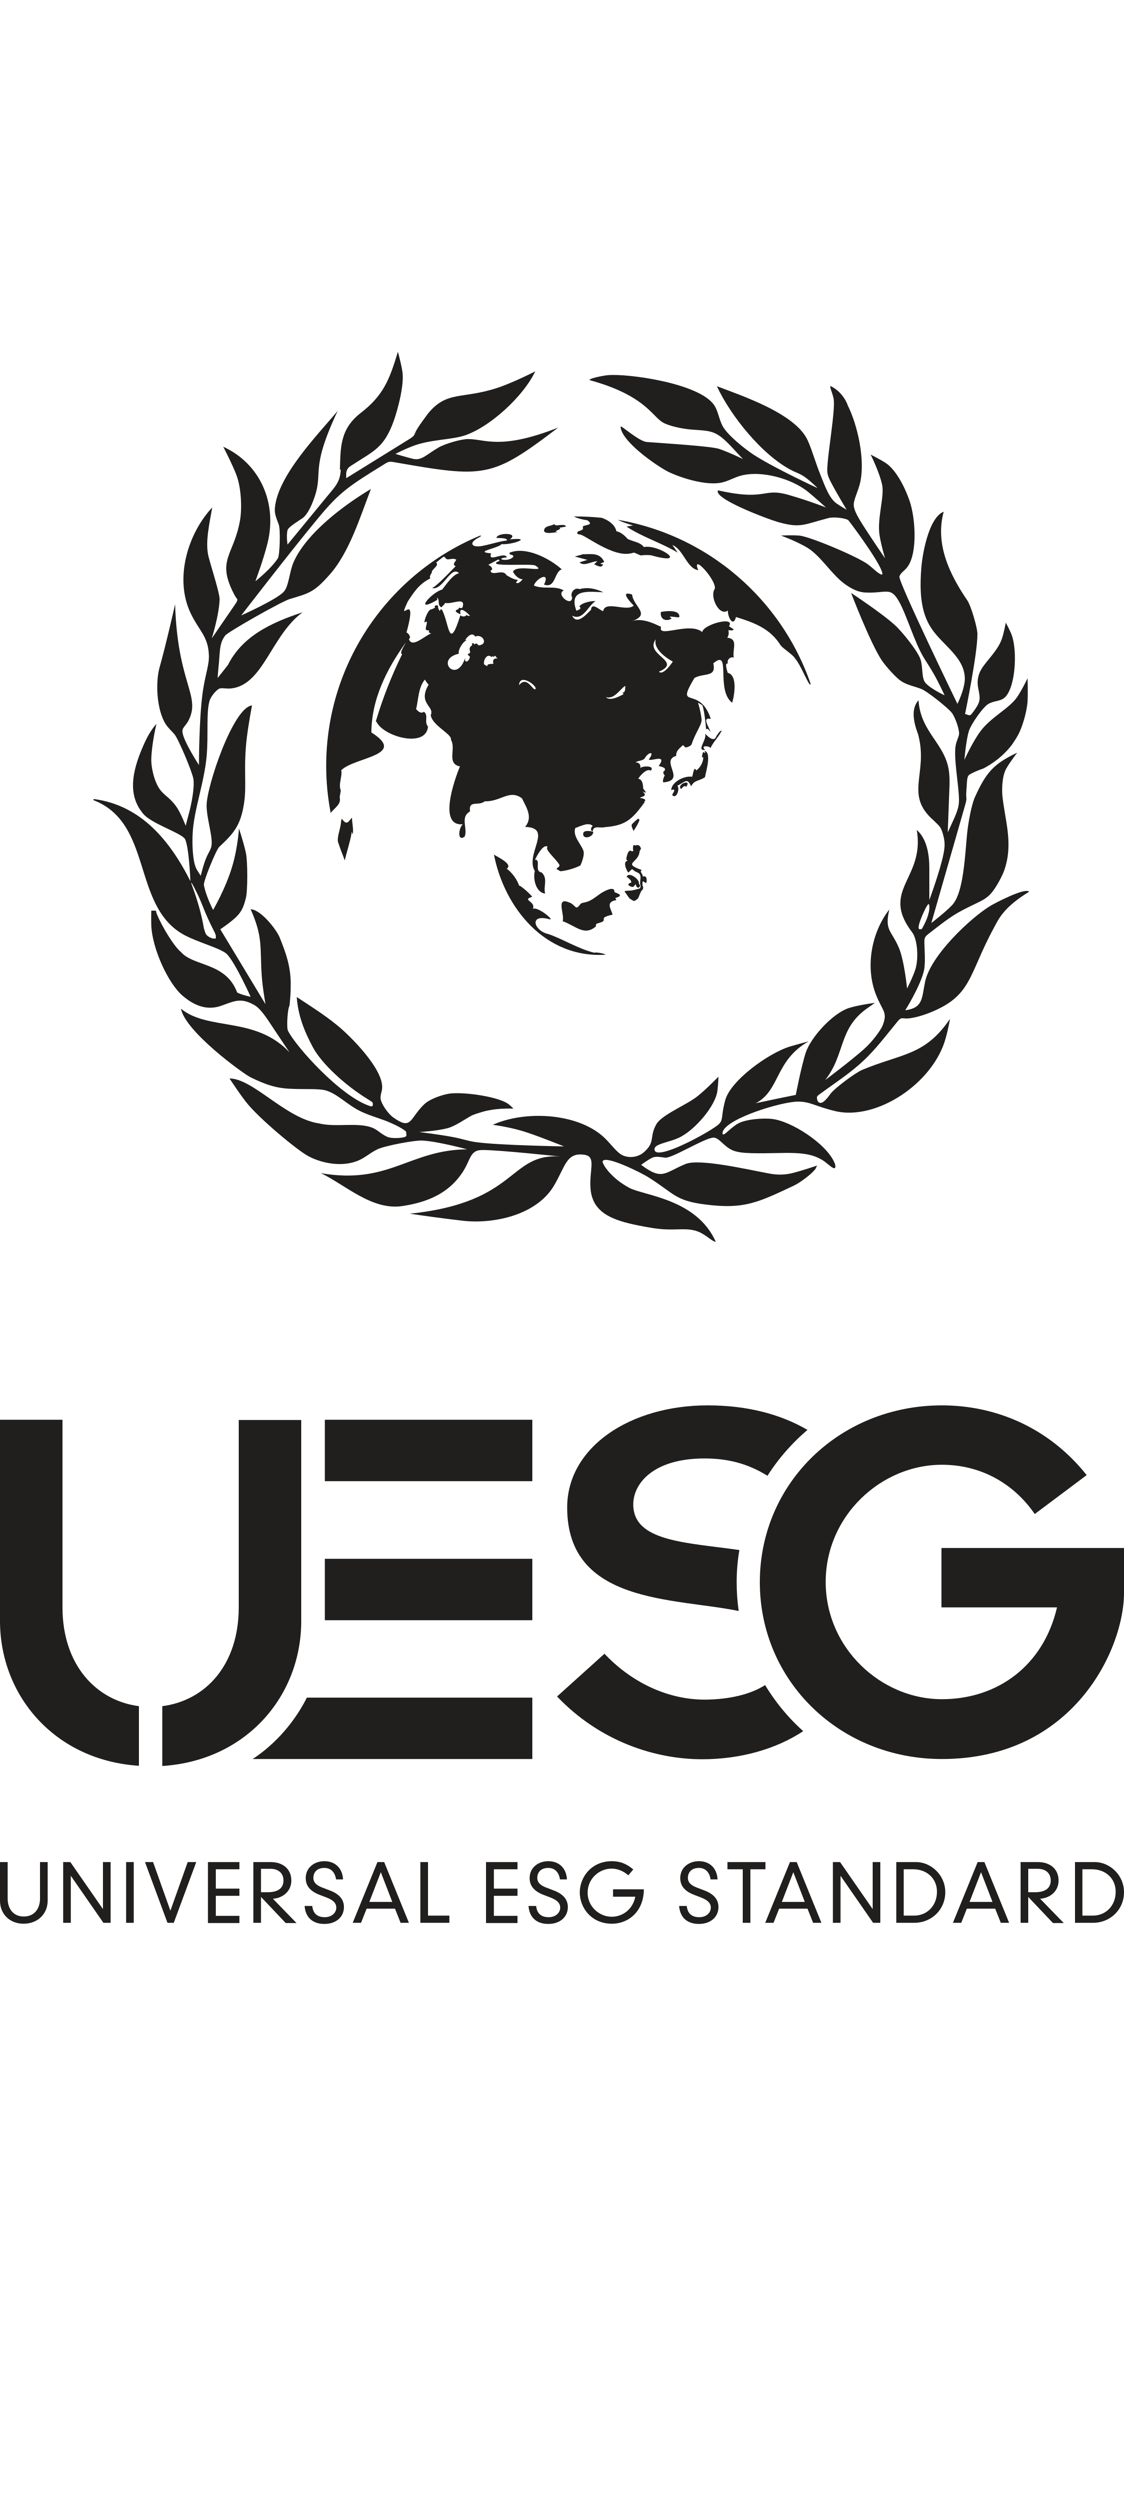 <?xml version="1.0" encoding="UTF-8"?>
<svg width="36" height="80" viewBox="0 0 50 80" fill="none" xmlns="http://www.w3.org/2000/svg">
  <defs>
    <style>
      .cls-1, .cls-2 {
        fill: #211e1e;
      }

      .cls-2 {
        fill-rule: evenodd;
      }
    </style>
  </defs>
  <g>
    <path class="cls-1" d="M15.34,22.69c-.11-.28-.22-.56-.31-.84-.03-.28,.14-.63,.14-.89l.03-.13c.25,.35,.3,.1,.46-.04-.01,.17,.08,.54,.03,.74l-.05-.13c.02,.19-.27,1.08-.3,1.29ZM25.53,7.4s.17,.11,.6,.17c.3,.22-.07,.19-.2,.27v.13s-.15,.09-.18,.08-.17,.14,.04,.15c.21,0,1.47,1.03,2.27,.84,.04,0,.08-.02,.12-.03,.06-.02,.31,.15,.37,.12,.04-.02,.38-.02,.43,0,1.71,.48,.34-.51-.34-.37-.16-.23-.51-.24-.73-.37-.1-.13-.32-.31-.49-.33-.05-.26-.31-.48-.65-.6-.39-.04-.78-.06-1.18-.06-.02,0-.04,0-.07,0Zm-8.81,9.1c.3-1.01,.7-2.03,1.17-2.98-.16-.03,.16-.47,.15-.5-.84,1.17-1.51,2.5-1.52,3.98,1.63,1.03-.75,1.09-1.34,1.68,.06,.26-.14,.62-.02,.9l-.05,.3c.08,.32-.22,.46-.4,.7-.13-.68-.2-1.38-.2-2.09,0-4.62,2.83-8.58,6.85-10.24,.05,0,.06,.02-.05,.08-.5,.25-.32,.47,.14,.38,.37-.07,.86-.23,1.1-.24,.04-.14-.45-.1-.47-.12,.07-.26,1.05-.22,.59,.07,1.07-.11,.14,.25-.36,.21-.15,.19-1.27,.34-.46,.41-.18,.45,.59-.11,.7,.18-.61,.05,.05,.23,.28-.02,.04-.14-.2-.05-.16-.19,.71-.29,1.76,.24,2.32,.74-.35,.12-.26,.86-.79,.68,.3-.62-.36-.27-.45,.04,.42,.19,.93-.02,1.33,.22-.38,.16,.36,.76,.37,.31-.11-.2,.11-.47,.33-.37,.37-.1,.72-.02,1.06,.14-.63-.02-1.57-.18-1.2,.82,.08-.03,.27-.09,.13-.19,.11-.17,.54-.25,.72-.24-.35,.23-.55,.89-1.04,.65,.22,.45,.66-.09,.84-.26,.03-.36,.39,.02,.54,.06,.09-.5,1.05,.05,1.36-.25-.17-.17-.64-.68-.07-.49,.04,.52,.86,.88,0,1.18,.41-.14,.91,.07,1.29,.26-.18,.52,1.26-.25,1.83,.23,.03-.34,1.49-.73,1.19-.26l.21,.14c-.04,.07-.17,.04-.24,.03,.03,.11,.02,.25-.05,.34,.51,.05,.22,.51,.29,.88-.16-.05-.32,.11-.26,.27-.18-.06,0,.41-.01,.41,.45,.1,.3,1,.2,1.33-.75-.56-.02-2.45-.84-1.75,.15,.64-.41,.41-.84,.65-.88,1.49,.22,.27,.73,1.82-.44-.1-.04,.4-.02,.58-.03-.04-.13-.21-.19-.11-.02-.28-.08-.85-.17-1.09-.02,.01-.16-.1-.19-.1,.1,.31,.16,.67,.16,.77,.01,.2-.3,.61-.44,1.07-.03,.08-.18,.13-.22,.14-.13,.04-.12-.15-.2-.07-.16,.15-.28,.24-.27,.45-.74,.22,.48,1.09-.57,1.18-.06-.06,.03-.26,.07-.33-.06,.04-.07-.12-.08-.13,.23-.19-.08-.23-.2-.27,.41-.57-.36-.18-.44-.29,.29-.38-.01-.35-.18-.05-.06,.11-.39,.12-.4,.18,.15,0,.24,.11,.2,.26,.06-.11,.68-.13,.47,.11-.18-.12-.47,.21-.56,.36,.2,.02,.22,.3,.22,.43,.06,.1,.25,.27-.03,.13,.22,.21,.05,.2-.13,.29,.08,0,.39,.07,.19,.17h.05c-.58,.81-.88,1.06-1.79,1.13-.16,.06-.52-.1-.53,.18-.13,0-.08-.2,0-.23-.18-.19-.53,0-.78,.09-.12,.36,.25,.7,.36,1,.08,.21-.13,.66-.13,.66-.17,.09-.48,.21-.87,.26-.05,0-.17-.09-.19-.1,.02-.08,.18-.09,.11-.21-.16-.26-.66-.66-.51-.78-.19-.14-.48,.4-.56,.58,.28-.02-.05,.52,.29,.56,.3,.27,.07,.62,.16,.94-.41-.04-.55-.65-.46-1-.45-.75,.84-1.93-.43-1.96,.35-.43,.07-.84-.14-1.27-.56-.42-.95,.16-1.66,.13-.25,.23-.73-.08-.65,.45-.46,.26-.09,.75-.24,1.12-.34,.25-.27-.4-.08-.55-1.12,.11-.37-1.99-.13-2.57-.61-.12-.16-.8-.4-1.18,.07-.25-.83-.63-.9-1.1,.19-.4-.6-.5-.09-1.36-.05-.02-.14-.17-.17-.22-.3,.36-.29,.93-.39,1.31,.09,.11,.22,.22,.35,.12,.22,.17-.01,.44,.18,.66-.09,.97-1.95,.45-2.28-.19Zm12.59-2.2c.2,.2,.62-.45,.62-.45,0,0-.9-.46-.76-.99-.52,.7,1.22,.97,.14,1.44Zm-2.35,1.13c.18,.22,.71-.1,.76-.12,.04-.02-.03-.08-.03-.08,.15-.01,.11-.19,.13-.3-.2,.09-.49,.62-.85,.5Zm-3.87-.53c.36-.46,.63,.3,.73,.17s-.71-.73-.73-.17Zm-1.37-5.35c.1,.04,.27,.19,.1,.26,.06,.27,.55-.1,.71,.2,.17,.1,.34,.2,.51,.21l-.09,.12c.12,.08,.23-.07,.3-.15-.18,0-.35-.18-.43-.33,.14-.37,1.58,.09,.99-.28-.2-.1-2.36,.09-1.58-.21l-.06-.06-.45,.24Zm-.18,4.43l.14,.08c-.03-.13,.21-.1,.27-.11-.05-.18,.02-.26,.22-.24-.06,0-.11-.06-.13-.12l-.11,.06v-.06s-.06,.06-.06,.06c-.22-.2-.39,.18-.33,.33Zm-.85-1.08h.08c-.17,.04-.41,.44-.36,.6-1.08,.24-.1,1.37,.28,.19-.04,.3,.22,.12,.21-.07-.03,0-.1-.08-.09-.11,.25-.05-.08-.22,.2-.39-.06-.09,.06-.13,.09-.03,.07-.07,.14-.04,.18,.04,.47-.03,.19-.54-.14-.39-.13-.22-.36,0-.44,.15Zm-2.61-.34c.07,0,.24,.23,.11,.28,.12,.45,.73-.16,.99-.24-.08-.02-.13-.05-.09-.14-.29,.05-.06-.26-.11-.39l-.1,.04c0-.16,.19-.62,.32-.58l.16-.08c-.08-.08,.06-.12,.12-.09,0,.07,.03,.21,.1,.25-.02-.06,.01-.08,.07-.08,.34,.59,.3,1.95,.83,.26,.05,.07,.25,.08,.26-.02,.03,.05,.12,.05,.17,.05-.1-.13-.52-.49-.42-.07-.12-.05-.36-.15-.1-.23l.03-.07s.1,.05,.15,0c.18-.52-.48-.12-.77-.21,0,.05-.14,.17-.17,.2-.19-.12-.05-.28-.18-.44v.11c-1.09,.63-.25-.34,.22-.46,.22-.28,.47-.66,.75-.73-.37-.36-.72,.79-1.2,.66,.19-.06,.9-.82,1.05-.97-.17-.07-.02-.19,.03-.29-.19-.09-.24,.01-.43-.02l-.12-.12c-.1,.06-.26,.2-.35,.27,.17,.13-.24,.32-.19,.45-.02,.02-.14,.2-.06,.25-.49,.24-.72,.58-1.01,1.03-.54,1.15,.49-.63-.05,1.35Zm12.14-.7c.02-.37-.75-.23-.8-.22s-.02,.15-.02,.15c.05,.25,.33,.26,.48,.14-.3-.17,.33,0,.34-.06Zm-1.48,11.84c.06-.12,.03-.38-.15-.29,.03-.11-.18-.24-.03-.29-.9-.32-.16-.3-.11-.82,0-.05,.07-.11,.06-.14-.03-.14-.14-.18-.22-.14-.03,.02-.09-.04-.11,0-.03,.05-.03,.17-.01,.24-.01,.02-.06,.03-.07,.02-.06-.05-.11-.02-.15,.04-.05,.08-.13,.37-.06,.35,.03,0,.02,.04,0,.04-.19,.07-.01,.44,.06,.52l.17-.16c.05,.06,.18,.14,.25,.16,.24,.12,.04,.39,.13,.59,0,.01-.02,.11-.03,.11-.16,.05-.29,.08-.35,.09-.08,.02-.37,0-.33,.06,.03,.03,.18,.27,.23,.31,.03,.02,.14,.09,.17,.1,.03,.02,.16-.08,.18-.1,.04-.04,.09-.21,.1-.22,.01-.02,.06-.14,.08-.15,.05-.02,.06-.09,.06-.14,0-.02-.04-.09-.03-.11,0-.03,0-.05,0-.08,0-.07,0-.11,.14,0Zm-.29-2.81l-.05-.06c-.05,.02-.14,.1-.28,.24-.07,.08,.04,.23,.06,.31,.1-.14,.24-.38,.27-.5Zm-2.06,.53c-.06-.03-.39-.09-.44,.04-.08,.33,.45,.21,.44-.04Zm-.49-12.33c-.08,.02-.25,.07-.33,.09l.56,.15-.35,.11c.2,.2,.54-.05,.79-.05l-.14,.14c.12,.04,.32,.19,.4,.01l-.13-.04,.18-.08c-.2-.43-.58-.34-.98-.34Zm-3.93,13.33c.47,2.4,2.3,4.63,4.97,4.46-.06-.06-.42-.12-.51-.09-.68-.16-1.42-.62-2.04-.83-.63-.13-.9-.93,.08-.65,.17,.02-.55-.58-.77-.47,.16-.33-.52-.39-.03-.53,0-.06-.54-.54-.58-.5-.07-.25-.33-.61-.55-.75,.31-.21-.45-.54-.58-.64Zm12.78-9.27c.06,.1,.55,.42,.6,.54,.3,.33,.67,1.37,.71,1.15-1.3-3.76-4.56-6.6-8.57-7.29,.15,.09,.54,.21,.67,.25l-.29,.05c.67,.45,1.61,.75,2.28,1.16l-.24-.34c.5,.2,.63,1.03,1.15,1.12-.32-.8,.81,.43,.74,.82-.25,.33,.19,1.26,.58,.97-.02,.26,.23,.78,.36,.29,.81,.25,1.53,.51,2,1.28Zm-7.42,10.96c.03-.21-.18-.2-.5-.02-.19,.1-.42,.32-.64,.41-.1,.04-.19,.06-.29,.08-.12,.02-.19,.3-.32,.16-.06-.06-.17-.16-.23-.17-.66-.3-.22,.51-.32,.82,.59,.21,.96,.68,1.48,.23-.02-.15,.07-.12,.16-.16,.44-.12-.14-.21,.58-.36-.07-.27-.33-.56,.17-.65l-.05-.09c.34-.1,.21-.17-.03-.26Zm-2.15-16.27c-.08-.16-.54,.05-.51-.11-.13,.11-.45,.06-.47,.3,.02,.19,.53,.06,.59,.07l-.08-.04c.06-.04,.33-.13,.15-.17,.05,.02,.26-.03,.31-.04Zm5.57,11.54c.16-.28,.32-.2,.61-.39,.04-.24,.31-1.1-.02-1.17l.04,.1-.1-.05c-.03,.06-.06,.18-.05,.25l.05-.03c.02,.21-.13,.48-.31,.6-.1-.25-.15,.23-.18,.28-.34-.06-.92,.23-.93,.59,.25-.08,.08,.12,.04,.22,.19,.22,.36-.29,.23-.41,.36-.18,.44-.37,.61,.02Zm-.45,.14s.15-.22,.22-.1c.29-.38-.46-.12-.22,.1Zm-2.43,3.89s.19,.13,.2,.2c0,.03,.02,.06,.02,.06-.13,.03-.21,.1-.05,.17,.09,.04,.14,.06,.23-.1,.02,.06,.06,.17,.12,.16,.07-.02,.13-.09,.03-.17,.06-.19-.45-.56-.54-.32Zm4.23-6.49c-.08-.01-.19,.19-.23,.24-.1,.31-.39,.01-.51-.11,.12,.24-.42,.8,.01,.72-.23-.18,.13-.2,.24-.08,.11-.26,.36-.49,.49-.76Z"/>
    <path class="cls-2" d="M15.16,5.31c-.03,.56-.23,.74-.66,1.26-.6,.73-1.71,2.08-1.71,2.08,0,0-.06-.4,0-.64,.04-.14,.43-.37,.66-.53,.17-.11,.36-.43,.51-.85,.46-1.24-.21-1.22,1.06-3.92-.88,1.05-2.65,2.86-2.79,4.29-.03,.27,.05,.44,.17,.76,.08,.2,.05,1.36-.04,1.5-.31,.48-1,1.02-1,1.02,0,0,.37-.99,.54-1.69,.44-1.76-.31-3.53-1.97-4.29,0,0,.4,.77,.58,1.24,.22,.56,.26,1.48,.17,2.01-.27,1.59-1.07,1.76-.27,3.3,.03,.06,.07,.13,.11,.18,.06,.07,.06,.1-.07,.29l-1.03,1.5s.32-1,.35-1.73c0-.29-.35-1.36-.49-1.89-.17-.65,.05-1.53,.16-2.2-1.11,1.19-1.69,3.2-.95,4.72,.36,.75,.76,1,.8,1.81,.03,.47-.17,.9-.28,1.74-.16,1.18-.16,3.18-.16,3.18,0,0-.67-1.03-.73-1.44-.04-.24,.15-.28,.29-.59,.51-1.07-.52-1.64-.62-5.12,0,0-.41,1.82-.7,2.84-.17,.64-.13,1.84,.28,2.49,.11,.17,.25,.29,.39,.45,.18,.22,.77,1.62,.84,1.97,.05,.29-.02,.84-.17,1.45-.08,.29-.17,.65-.17,.65,0,0-.17-.45-.35-.75-.28-.46-.59-.58-.8-.87-.24-.33-.39-.96-.38-1.35,.02-.7,.23-1.56,.23-1.56,0,0-.26,.26-.51,.8-.51,1.11-.81,2.21-.17,3.08,.09,.13,.19,.23,.31,.31,.52,.37,1.51,.7,1.64,.93,.18,.35,.24,1.87,.24,1.87-.92-1.82-2.19-3.34-4.22-3.64-.11-.02-.1,.02-.09,.04,2.64,1.02,1.71,4.64,3.96,5.95,.62,.36,1.72,.63,1.98,.9,.38,.4,1.05,1.89,1.05,1.89,0,0-.39-.08-.6-.19-.5-1.35-1.94-1.15-2.5-1.8-.29-.23-.82-1.08-1.07-1.68-.01-.04-.03-.07-.03-.1,0-.05-.01-.06-.08-.06h-.14s-.01,.37,0,.67c.05,1.04,.75,2.56,1.39,3.11,.49,.42,1.06,.68,1.72,.45,.61-.22,.88-.37,1.48-.03,.21,.12,.43,.4,.73,.86,.33,.5,.83,1.24,.83,1.24-1.52-1.62-3.61-.94-4.83-1.94,.19,1.01,2.74,2.87,3.1,3.05,.66,.32,1.13,.49,1.82,.51,.56,.03,1.24-.02,1.55,.08,.5,.16,.9,.6,1.46,.89,.37,.19,.81,.31,1.25,.48,.21,.09,.42,.18,.62,.3,.19,.12,.22,.14,.22,.2,0,.05,.02,.11,0,.15-.05,.09-.6,.12-.8,.05-.3-.11-.46-.33-.73-.43-.67-.24-1.58,0-2.34-.18-1.5-.22-2.94-2-3.99-2,0,0,.41,.63,.73,1.04,.53,.69,2.25,2.13,2.77,2.41,.61,.33,1.55,.51,2.27,.18,.29-.13,.52-.35,.83-.49,.36-.16,1.65-.4,1.98-.38,.71,.04,1.99,.39,1.99,.39-2.57,.02-3.47,1.58-6.5,1.06,1.11,.54,2.28,1.67,3.63,1.46,1.1-.17,2.03-.55,2.66-1.49,.38-.57,.32-1.01,.9-1,.77,0,3.46,.29,3.46,.29-2.32-.16-1.85,2.04-6.7,2.54,.38,.06,1.6,.23,2.41,.32,1.37,.14,3.23-.27,4-1.56,.51-.86,.55-1.49,1.34-1.38,.57,.07,.22,.67,.29,1.52,.09,1.07,.99,1.4,2.16,1.63,.41,.08,.83,.16,1.24,.17,.62,.02,1.07-.09,1.54,.17,.26,.14,.52,.39,.63,.38-.84-1.9-3.17-2.05-3.83-2.39-.43-.23-.81-.53-1.09-.93-.08-.13-.14-.23-.1-.28,.18-.22,1.65,.5,2.02,.73,1.15,.72,1.18,1.04,2.52,1.21,1.75,.23,2.38-.1,3.94-.83,.34-.16,.87-.58,.98-.76,.03-.07,.07-.14,.07-.14,0,0-.7,.24-1.16,.35-.38,.08-.69,.06-1,0-.92-.17-3.07-.67-3.69-.42-.95,.39-1.03,.75-1.98,.04,0,0,.29-.22,.5-.32,.19-.08,.41-.01,.58,0,.3,.03,1.77-.89,2.14-.89,.25,0,.44,.37,.82,.55,.21,.1,.51,.13,.85,.14,1.54,.04,2.51-.18,3.28,.38,.17,.13,.34,.29,.42,.29,.07,0,.07-.12,0-.27-.37-.83-1.9-1.82-2.76-1.92-.4-.05-1.19,.01-1.53,.21-.3,.17-.56,.49-.65,.48-.04,0-.04-.08,0-.17,.31-.59,2.56-1.27,3.29-1.29,.59-.01,.74,.19,1.69,.42,1.84,.44,4.38-1.24,4.92-3.25,.11-.38,.19-.85,.19-.85-1.12,1.65-2.14,1.53-3.91,2.27-.32,.14-1.2,.8-1.39,1.04-.12,.16-.39,.56-.56,.38-.04-.04-.05-.11-.06-.16,0-.08,0-.1,.19-.23,.64-.47,1.31-.9,1.88-1.44,.55-.51,1.01-1.13,1.49-1.71,.14-.17,.17-.19,.33-.17,.31,.04,.89-.16,1.07-.23,1.96-.76,1.75-1.66,2.92-3.81,.21-.39,.43-.9,1.56-1.59-.17-.2-1.49,.49-1.71,.62-.87,.52-2.68,2.21-2.92,3.39-.15,.72-.08,1.15-.88,1.26,0,0,.62-.99,.81-1.68,.1-.33,.05-.89,.04-1.33,0-.22,.02-.26,.2-.4,.47-.36,.94-.75,1.46-1.02,1.02-.54,1.17-.44,1.64-1.26,.14-.25,.24-.46,.31-.71,.32-1.12-.03-2.07-.14-3.14-.03-.37,0-.89,.17-1.2,.17-.3,.49-.71,.49-.71-1.04,.49-1.38,.87-1.87,1.95-.16,.33-.33,1.21-.38,1.87-.1,1.21-.2,2.5-.66,2.97-.32,.33-.91,.78-.91,.78l1.5-5.23c.06-.21,.07-.26,.05-.43,0-.13,.01-.27,.02-.39,.02-.31,.02-.47,.12-.54,.13-.09,.4-.2,.63-.28,.36-.19,.86-.52,1.27-1.06,.1-.15,.2-.3,.27-.43,.19-.35,.39-1.03,.42-1.49,.02-.41,0-1.03,0-1.03,0,0-.23,.49-.46,.83-.34,.51-1.17,.9-1.63,1.52-.36,.48-.72,1.28-.72,1.28,0,0,.07-.86,.2-1.28,.1-.32,.63-1.07,.87-1.21,.21-.12,.46-.12,.62-.21,.58-.28,.71-2.19,.38-2.94-.09-.21-.23-.46-.23-.46,0,0-.07,.42-.18,.74-.19,.52-.67,.94-.9,1.32-.12,.2-.18,.42-.17,.65,.01,.26,.13,.53,.07,.78-.04,.16-.15,.31-.24,.44-.13,.18-.16,.2-.23,.18l-.16-.05s.55-2.65,.55-3.55c0-.29-.29-1.27-.45-1.5-.8-1.17-1.44-2.52-1.05-3.94-.69,.26-.97,2.01-1,2.55-.07,.94-.04,1.9,.45,2.63,.51,.77,1.49,1.28,1.49,2.26-.02,.49-.33,1.1-.33,1.1,0,0-2.65-5.46-2.58-5.66,.06-.19,.24-.25,.38-.46,.43-.63,.33-2.16,.07-2.91-.22-.63-.61-1.39-1.08-1.69-.25-.16-.65-.36-.65-.36,0,0,.39,.78,.51,1.34,.11,.52-.22,1.47-.12,2.21,.07,.46,.25,1.06,.25,1.06,0,0-.75-1.09-1.11-1.68-.22-.37-.3-.58-.28-.76,.03-.24,.19-.54,.28-.91,.24-1.05-.12-2.59-.55-3.45,0-.02-.2-.59-.77-.86-.03,.08,.08,.28,.14,.55,.1,.48-.28,2.52-.28,3.19,0,.17,.03,.28,.17,.55,.21,.41,.69,1.21,.69,1.21,0,0-.28-.16-.45-.28-.31-.22-.5-.73-.69-1.21-.25-.61-.4-1.18-.59-1.59-.54-1.2-2.95-1.99-4.04-2.41,.62,1.34,2.03,3.07,3.31,3.73,.2,.11,.4,.15,.66,.35,.23,.17,.51,.45,.51,.45,0,0-1.91-.88-2.84-1.48-.41-.27-1.17-.88-1.38-1.27-.17-.31-.2-.68-.39-.95-.68-.97-3.84-1.4-4.72-1.32-.3,.03-.87,.16-.81,.22,2.48,.68,2.78,1.62,3.27,1.89,.27,.15,.85,.28,1.29,.31,.94,.07,1.08,.02,1.94,.97,.15,.16,.32,.34,.32,.34,0,0-.54-.27-1.05-.45-.33-.12-2.42-.25-3.23-.31-.34-.03-1.12-.72-1.15-.69-.02,.02-.01,.06,0,.11,.19,.71,1.78,1.76,2.16,1.93,.63,.29,1.69,.6,2.34,.45,.3-.07,.55-.23,.86-.31,.92-.23,2.21,.14,2.92,.69,.36,.29,.84,.73,.84,.73,0,0-.74-.29-1.5-.51-1.37-.44-1,.26-3.3-.25-.22,.36,2.15,1.26,2.71,1.42,.98,.27,1.12,.09,2.21-.19,.23-.06,.72,0,.87,.09,.02,.01,1.21,1.59,1.47,2.21,.04,.1,.07,.19,.04,.21-.04,.02-.12-.04-.21-.1-.13-.1-.26-.23-.42-.35-.47-.35-2.61-1.25-3.06-1.28-.36-.03-.81,0-.81,0,0,0,.7,.25,1.19,.55,.53,.33,.97,1.02,1.47,1.46,.33,.28,.71,.5,1.08,.52,.94,.05,1.12-.28,1.5,.38,.34,.59,.68,1.77,1.08,2.46,.14,.24,.28,.43,.49,.8,.21,.37,.47,.93,.47,.93,0,0-.59-.27-.84-.54-.19-.2-.12-.65-.22-1.02-.1-.37-.83-1.27-1.15-1.56-.62-.56-1.95-1.43-1.95-1.43,0,0,.85,2.22,1.36,2.99,.17,.25,.62,.77,.87,.93,.27,.18,.6,.23,.9,.35,.25,.1,1.19,.84,1.36,1.07,.17,.24,.34,.78,.31,.95-.03,.15-.1,.27-.14,.45-.12,.51,.13,1.79,.14,2.44,0,.26-.04,.44-.21,.83-.12,.27-.29,.63-.29,.63l.08-2.16c0-.22,0-.27-.02-.5-.14-1.28-1.27-1.76-1.36-3.21-.49,.53,0,1.49,0,1.59,.42,1.68-.63,2.61,.66,3.74,.27,.27,.34,.27,.45,.71,.06,.25,.07,.45,0,.79-.14,.72-.63,2.05-.63,2.05v-1.41c0-.6-.1-1.3-.56-1.71,.38,2.18-1.65,2.66-.2,4.56,.22,.29,.3,1.11,.14,1.64-.13,.39-.37,.85-.37,.85,0,0-.12-1.22-.36-1.8-.34-.8-.65-.76-.43-1.71-.81,1.04-1.08,2.59-.58,3.82,.29,.71,.5,.74,.3,1.29-.09,.26-.5,.79-.84,1.09-.57,.51-1.73,1.38-1.73,1.38,.9-1.16,.58-2.26,1.84-3.17,.21-.15,.37-.26,.37-.26,0,0-.66,.08-1.13,.22-.73,.22-1.72,1.3-1.95,2-.2,.62-.44,1.87-.44,1.87-.59,.12-1.18,.24-1.78,.37,1.09-.57,.84-1.89,2.35-2.75,0,0-.49,.13-.83,.23-.97,.3-2.65,1.52-2.88,2.39-.22,.81-.04,.89-.38,1.14-.49,.36-2.35,1.37-2.71,1.15-.07-.05-.08-.16,0-.23,.16-.15,.65-.22,1.02-.39,.73-.34,1.63-1.42,1.72-2.07,.04-.29,.05-.65,.05-.65,0,0-.5,.52-.92,.86-.48,.39-1.6,.83-1.84,1.25-.33,.57-.03,.79-.56,1.25-.27,.24-.71,.28-1.01,.1-.25-.16-.48-.5-.76-.76-1.17-1.09-3.51-1.21-4.95-.56,0,0,.82,.1,1.55,.35,.58,.19,1.62,.61,1.62,.61,0,0-2.84-.05-3.84-.18-.44-.05-.62-.15-1.18-.25-.54-.1-1.42-.21-1.42-.21,0,0,.77-.04,1.26-.17,.36-.1,.74-.38,1.05-.55,.07-.04,.24-.1,.45-.16,.47-.15,1.01-.17,1.43-.16-.08-.08-.17-.17-.28-.24-.52-.32-2.04-.52-2.61-.42-.33,.06-.84,.24-1.07,.46-.67,.63-.55,1.19-1.39,.59-.21-.15-.52-.57-.56-.83-.02-.18,.07-.32,.07-.5,.03-.84-1.41-2.29-2.02-2.78-.54-.44-1.17-.84-1.78-1.24,.06,.82,.32,1.48,.7,2.2,.4,.77,1.49,1.75,2.46,2.34,.19,.12,.22,.14,.22,.18,.02,.14-.02,.17-.17,.11-1.27-.44-3.22-2.59-3.6-3.33-.07-.14-.02-.98,.07-1.12,.02-.2,.04-.43,.05-.68,0-.04,0-.08,0-.14,.03-.87-.21-1.51-.49-2.21-.15-.36-.84-1.24-1.29-1.25,.55,1.24,.41,1.67,.49,2.91,.03,.52,.17,1.31,.17,1.31l-2.01-3.33s.34-.23,.55-.41c.41-.33,.49-.6,.59-.99,.08-.33,.08-1.61,0-1.99-.11-.5-.31-1.09-.31-1.09,0,0-.05,.83-.29,1.65-.29,1-.86,1.97-.86,1.97,0,0-.32-.61-.41-1.11-.03-.16,.54-1.55,.68-1.69,.63-.59,.96-.94,1.11-1.97,.12-.8-.04-1.57,.12-2.89,.08-.65,.23-1.43,.23-1.43-.84,.08-2.03,3.63-2.02,4.46,.01,.63,.3,1.41,.21,1.82-.05,.2-.18,.32-.31,.72-.08,.24-.16,.57-.16,.57,0,0-.11-.16-.19-.3-.19-.36-.19-1.22-.17-1.58,.05-1.02,.51-2.24,.62-3.41,.09-.96-.03-1.99,.14-2.51,.07-.2,.33-.51,.47-.53,.14-.02,.31,.03,.51,0,1.41-.18,1.76-2.36,3.15-3.38-1.5,.49-2.7,1.11-3.32,2.34-.2,.26-.46,.58-.46,.58,0,0,.03-.4,.06-.68,.05-.68,.05-.9,.28-1.21,.12-.16,2.52-1.52,2.87-1.62,.87-.26,1.08-.3,1.77-1.08,.88-.98,1.37-2.6,1.84-3.81-1.2,.71-2.88,1.97-3.44,3.25-.2,.47-.21,1.09-.45,1.33-.32,.34-1.88,1.04-1.88,1.04,0,0,2.22-2.88,3.41-4.31,.98-1.19,1.4-1.45,2.95-2.41,.19-.12,.23-.13,.46-.09,4.02,.7,4.31,.72,7.28-1.54-2.59,1.02-3.27,.5-4.01,.51-.32,0-1.03,.21-1.32,.38-.56,.33-.74,.58-1.12,.5-.26-.06-.79-.22-.79-.22,0,0,.46-.24,.86-.38,.74-.26,1.62-.25,2.19-.43,1.13-.36,2.64-1.74,3.17-2.86,0,0-.93,.48-1.67,.73-1.58,.52-2.24,.12-3.08,1.12-.01,.02-.51,.66-.58,.86-.06,.15-.08,.18-.27,.3l-2.81,1.74s0-.13,0-.22c.02-.18,.1-.26,.21-.33,1.02-.67,1.47-.78,1.91-2.01,.19-.54,.47-1.62,.38-2.18-.05-.34-.2-.88-.2-.88-.38,1.26-.65,1.95-1.68,2.74-.91,.72-.87,1.55-.9,2.51h0Zm-5.56,20.85s-.06,0-.11,0c-.08,0-.25-.09-.31-.17-.03-.04-.04-.06-.11-.28-.17-1.03-.53-1.89-.57-2.03,.03-.04,.26,.46,.34,.62,.06,.13,.11,.26,.17,.4,.13,.34,.3,.72,.48,1.07,.1,.2,.11,.23,.11,.28v.11h0Zm31.4-.42s-.08,.02-.11,0c-.13-.07,.25-.89,.35-1.04,.03-.04,.05-.07,.07-.07,.04,0,.05,.2,0,.39-.06,.27-.21,.55-.3,.71h0Z"/>
  </g>
  <g>
    <path class="cls-1" d="M50,53.26v1.99c0,2.47-2.23,7.38-8.1,7.38-4.52,0-8.1-3.44-8.1-7.86s3.58-7.86,8.1-7.86c2.4,0,4.76,.99,6.44,3.1l-2.31,1.73c-.96-1.39-2.43-2.19-4.13-2.19-2.72,0-5.17,2.28-5.17,5.21s2.45,5.21,5.17,5.21c2.5,0,4.52-1.51,5.12-4.08h-5.14v-2.64h8.11Zm-17.14,2.79c-.06-.42-.09-.84-.09-1.28,0-.49,.04-.96,.12-1.43-2.38-.34-4.72-.37-4.72-2.03,0-.91,.87-2.04,3.17-2.04,1,0,1.9,.21,2.8,.77,.49-.77,1.09-1.45,1.78-2.04-1.24-.72-2.73-1.09-4.44-1.09-3.44,0-6.25,1.85-6.25,4.54,0,4.3,4.76,4.01,7.63,4.6Zm1.18,3.29c-.64,.41-1.57,.64-2.68,.65-1.75,0-3.34-.84-4.47-2.04l-2.11,1.9c1.9,1.99,4.35,2.79,6.46,2.79,1.67,0,3.27-.44,4.49-1.25-.66-.59-1.23-1.28-1.69-2.04Zm-10.36-11.79H14.45v2.73h9.23v-2.73Zm0,6.18H14.45v2.73h9.23v-2.73Zm-17.5,6.55c-1.92-.25-3.4-1.85-3.4-4.39v-8.34H0s0,8.94,0,8.94c0,3.33,2.44,6.2,6.18,6.44v-2.66Zm4.44-12.73v8.34c0,2.54-1.46,4.14-3.4,4.39v2.66c3.74-.24,6.18-3.11,6.18-6.44v-8.94h-2.79Zm3.03,12.35c-.3,.6-1.03,1.82-2.41,2.73h12.44v-2.73H13.65Z"/>
    <g>
      <path class="cls-1" d="M0,67.21H.34v1.62c0,.44,.24,.8,.72,.8s.72-.36,.72-.8v-1.62h.34v1.72c0,.58-.44,1.02-1.07,1.02s-1.05-.44-1.05-1.02v-1.72Z"/>
      <path class="cls-1" d="M4.58,67.21h.34v2.7h-.32l-1.45-2.09h0v2.09h-.34v-2.7h.32l1.45,2.09h0v-2.09Z"/>
      <path class="cls-1" d="M5.61,67.21h.34v2.7h-.34v-2.7Z"/>
      <path class="cls-1" d="M8.37,67.21h.36l-1,2.7h-.28l-1-2.7h.36l.77,2.16h0l.77-2.16Z"/>
      <path class="cls-1" d="M9.25,67.21h1.4v.32h-1.05v.86h1.05v.32h-1.05v.89h1.05v.32h-1.4v-2.7Z"/>
      <path class="cls-1" d="M11.61,68.76v1.15h-.34v-2.7h.78c.52,0,.91,.3,.91,.82,0,.48-.38,.78-.82,.81l1.05,1.08h-.48l-1.09-1.15Zm0-.21s.1,0,.3,0c.52,0,.7-.23,.7-.52,0-.32-.22-.52-.57-.52h-.43v1.04Z"/>
      <path class="cls-1" d="M14.95,67.98c-.05-.32-.23-.51-.52-.51-.38,0-.49,.25-.49,.44,0,.2,.13,.33,.39,.43l.34,.13c.43,.16,.63,.41,.63,.74,0,.44-.35,.75-.87,.75-.49,0-.84-.26-.88-.8h.34c.03,.29,.18,.5,.56,.5,.3,0,.51-.19,.51-.43,0-.21-.17-.34-.42-.44l-.34-.13c-.4-.16-.6-.39-.6-.74,0-.47,.39-.75,.83-.75s.8,.27,.83,.81h-.32Z"/>
      <path class="cls-1" d="M17.57,69.28h-1.26l-.25,.63h-.37l1.1-2.7h.3l1.1,2.7h-.37l-.25-.63Zm-.63-1.62l-.51,1.32h1.02l-.51-1.32Z"/>
      <path class="cls-1" d="M18.7,67.21h.34v2.38h.95v.32h-1.29v-2.7Z"/>
      <path class="cls-1" d="M21.62,67.21h1.4v.32h-1.05v.86h1.05v.32h-1.05v.89h1.05v.32h-1.4v-2.7Z"/>
      <path class="cls-1" d="M24.91,67.98c-.05-.32-.23-.51-.52-.51-.38,0-.49,.25-.49,.44,0,.2,.13,.33,.39,.43l.34,.13c.43,.16,.63,.41,.63,.74,0,.44-.35,.75-.87,.75-.49,0-.84-.26-.88-.8h.34c.03,.29,.18,.5,.56,.5,.3,0,.51-.19,.51-.43,0-.21-.17-.34-.42-.44l-.34-.13c-.4-.16-.6-.39-.6-.74,0-.47,.39-.75,.83-.75s.8,.27,.83,.81h-.32Z"/>
      <path class="cls-1" d="M27.28,68.42h1.36c0,.97-.67,1.53-1.42,1.53-.92,0-1.43-.72-1.43-1.39s.51-1.39,1.43-1.39c.32,0,.63,.09,.95,.37l-.22,.26c-.22-.2-.5-.3-.74-.3-.56,0-1.07,.45-1.07,1.07s.52,1.07,1.07,1.07c.49,0,.94-.33,1.05-.89h-.99v-.32Z"/>
      <path class="cls-1" d="M31.61,67.98c-.05-.32-.23-.51-.52-.51-.38,0-.49,.25-.49,.44,0,.2,.13,.33,.39,.43l.34,.13c.43,.16,.63,.41,.63,.74,0,.44-.35,.75-.87,.75-.49,0-.84-.26-.88-.8h.34c.03,.29,.18,.5,.56,.5,.3,0,.51-.19,.51-.43,0-.21-.17-.34-.42-.44l-.34-.13c-.4-.16-.6-.39-.6-.74,0-.47,.39-.75,.83-.75s.8,.27,.83,.81h-.32Z"/>
      <path class="cls-1" d="M33.04,67.53h-.68v-.32h1.69v.32h-.67v2.38h-.34v-2.38Z"/>
      <path class="cls-1" d="M35.92,69.28h-1.26l-.25,.63h-.37l1.1-2.7h.3l1.1,2.7h-.37l-.25-.63Zm-.63-1.62l-.51,1.32h1.02l-.51-1.32Z"/>
      <path class="cls-1" d="M38.82,67.21h.34v2.7h-.32l-1.45-2.09h0v2.09h-.34v-2.7h.32l1.45,2.09h0v-2.09Z"/>
      <path class="cls-1" d="M39.86,67.21h.89c.66,0,1.3,.57,1.3,1.34s-.61,1.36-1.38,1.36h-.8v-2.7Zm.8,2.38c.6,0,1.02-.46,1.02-1.06s-.46-1-1.05-1h-.43v2.06h.46Z"/>
      <path class="cls-1" d="M44.27,69.28h-1.26l-.25,.63h-.37l1.1-2.7h.3l1.1,2.7h-.37l-.25-.63Zm-.63-1.62l-.51,1.32h1.02l-.51-1.32Z"/>
      <path class="cls-1" d="M45.74,68.76v1.15h-.34v-2.7h.78c.52,0,.91,.3,.91,.82,0,.48-.38,.78-.82,.81l1.05,1.08h-.48l-1.09-1.15Zm0-.21s.1,0,.3,0c.52,0,.7-.23,.7-.52,0-.32-.22-.52-.57-.52h-.43v1.04Z"/>
      <path class="cls-1" d="M47.81,67.21h.89c.66,0,1.3,.57,1.3,1.34s-.61,1.36-1.38,1.36h-.8v-2.7Zm.8,2.38c.6,0,1.02-.46,1.02-1.06s-.46-1-1.05-1h-.43v2.06h.46Z"/>
    </g>
  </g>
</svg>